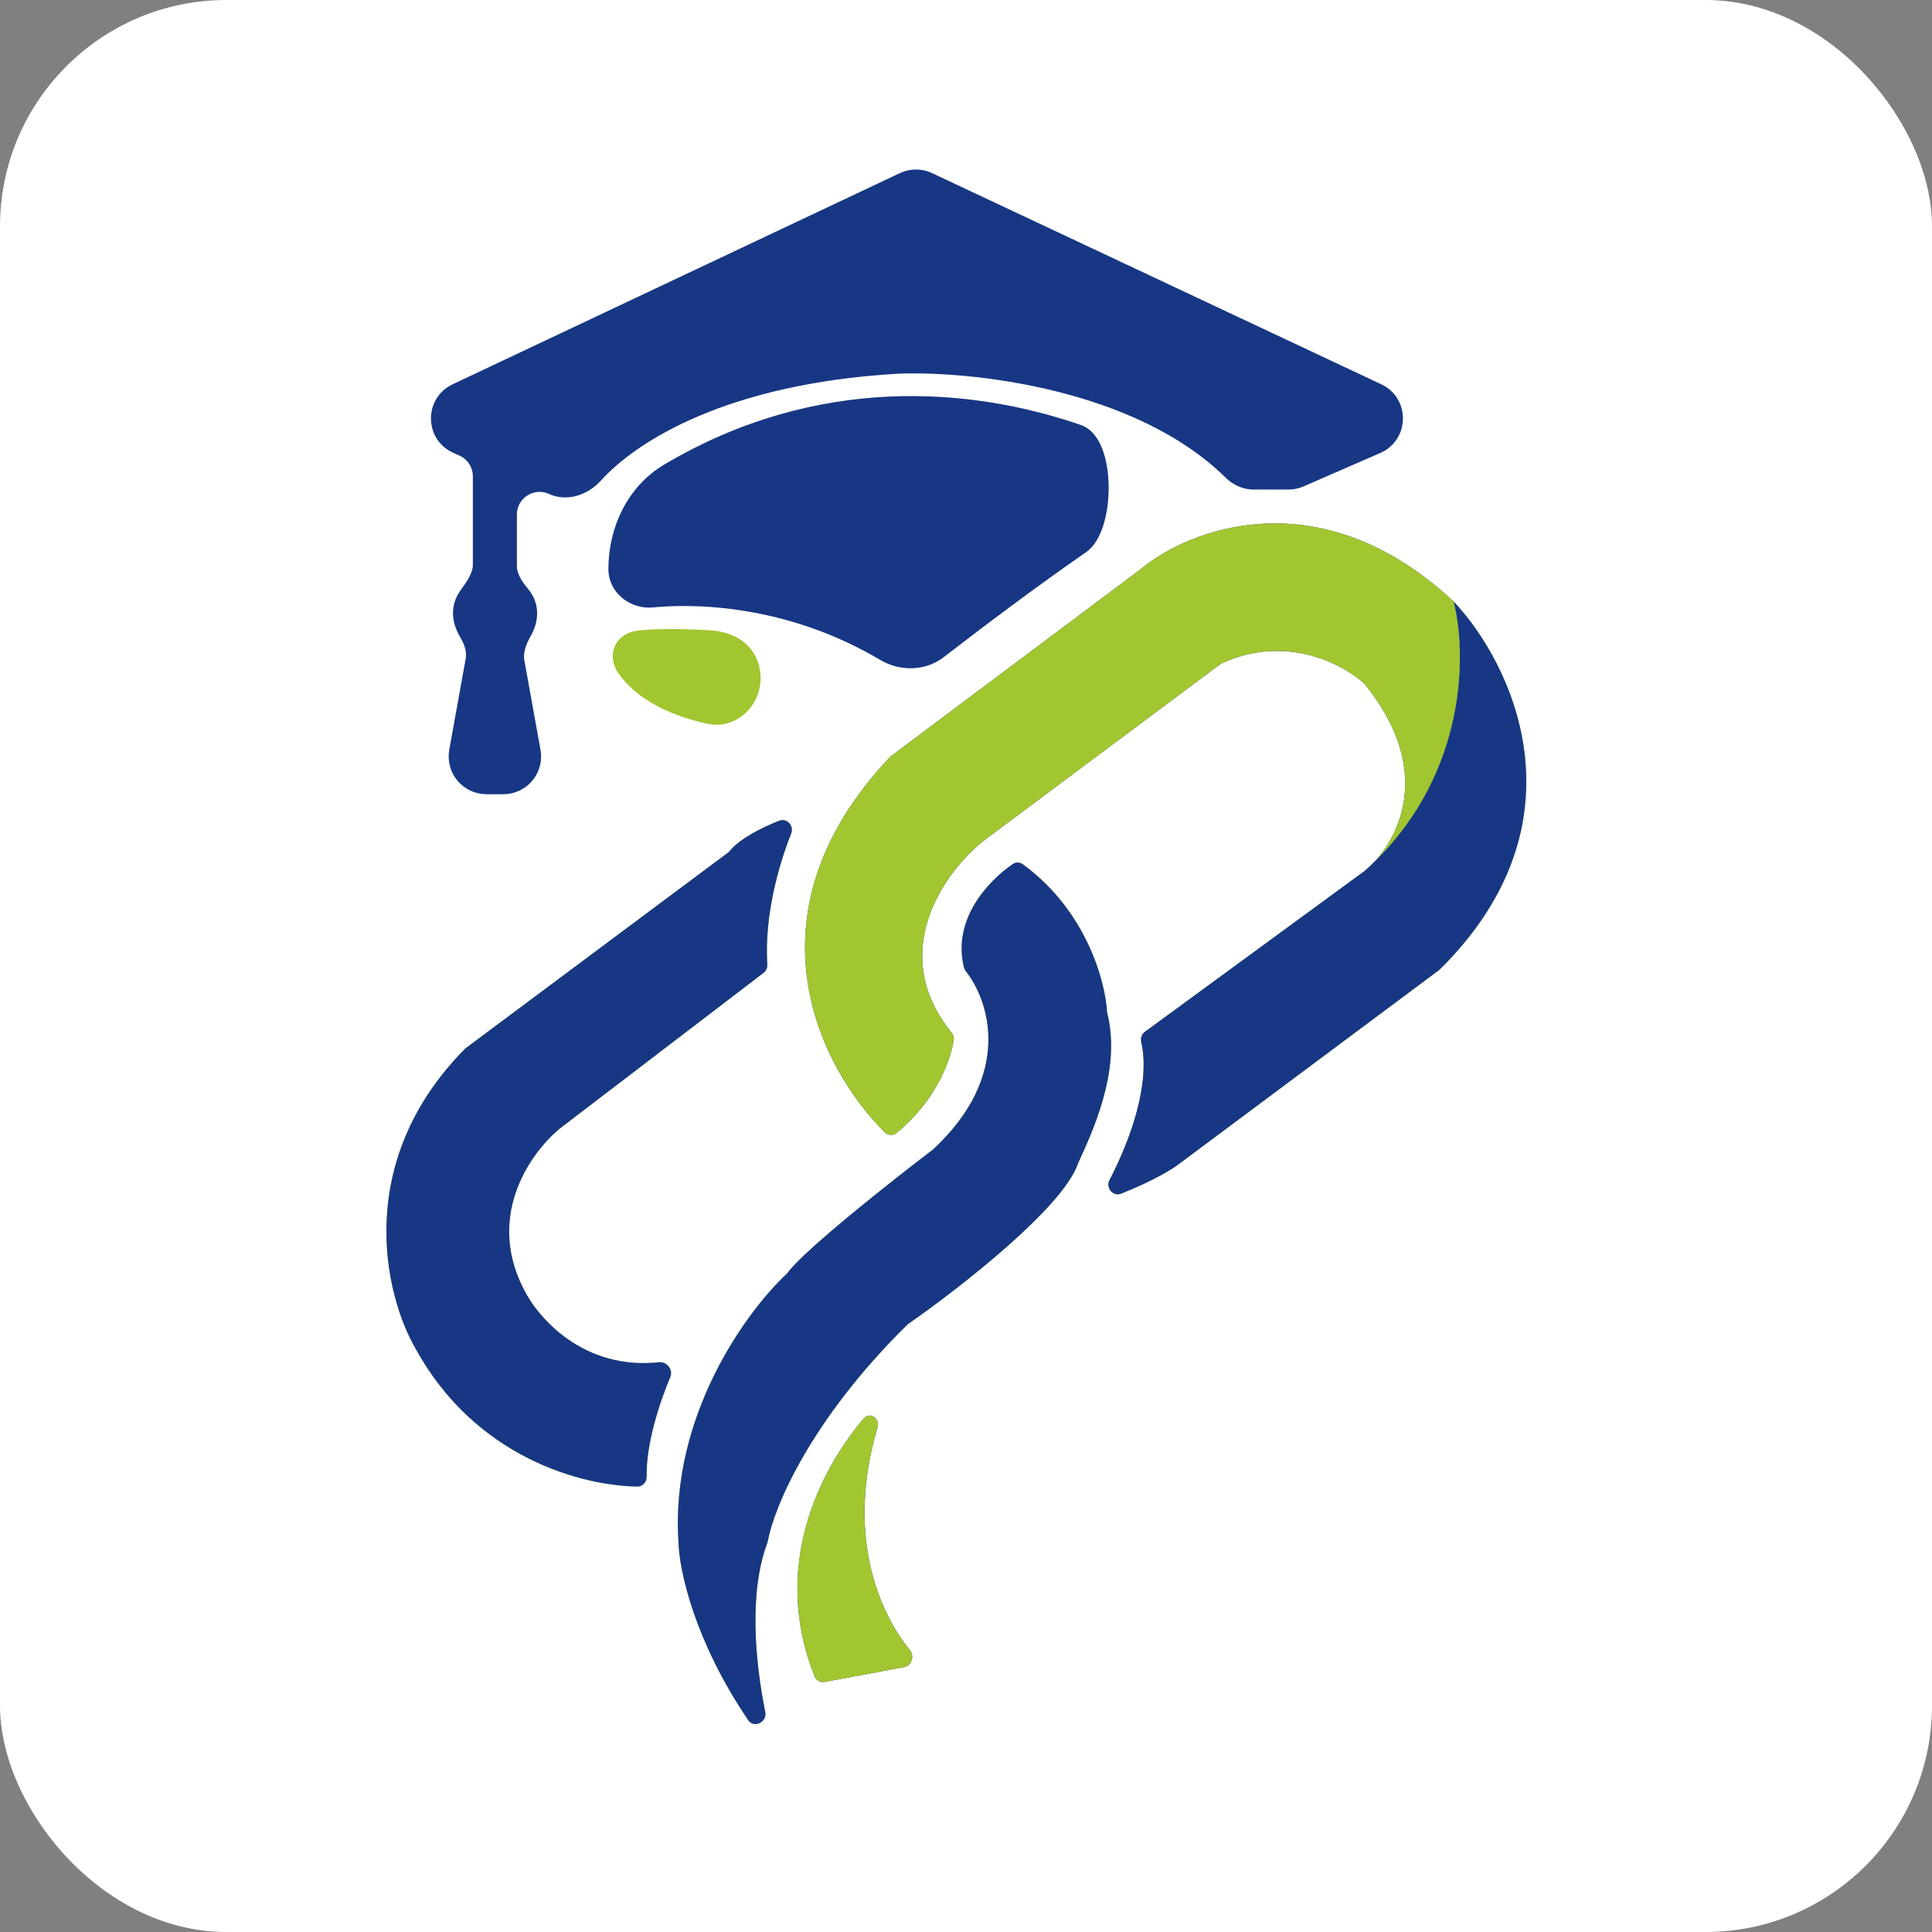 <svg width="128" height="128" viewBox="0 0 128 128" fill="none" xmlns="http://www.w3.org/2000/svg">
<rect x="0" y="0" width="128" height="128" fill="#808080" stroke="none"/>
<rect width="128" height="128" rx="15" fill="white"/>
<path fill-rule="evenodd" clip-rule="evenodd" d="M80.819 44.021C80.852 43.996 80.888 43.975 80.924 43.958C80.887 43.975 80.852 43.996 80.819 44.021ZM90.385 57.721C90.603 57.547 90.829 57.338 91.055 57.096C90.839 57.306 90.616 57.515 90.385 57.721Z" fill="#A2C630"/>
<path fill-rule="evenodd" clip-rule="evenodd" d="M80.819 44.021C80.852 43.996 80.888 43.975 80.924 43.958C80.887 43.975 80.852 43.996 80.819 44.021ZM90.385 57.721C90.603 57.547 90.829 57.338 91.055 57.096C90.839 57.306 90.616 57.515 90.385 57.721Z" fill="#173784"/>
<path fill-rule="evenodd" clip-rule="evenodd" d="M73.363 67.146C73.353 67.105 73.347 67.065 73.344 67.023C73.347 67.064 73.353 67.104 73.363 67.144C73.363 67.145 73.363 67.145 73.363 67.146ZM60.188 87.701L60.147 87.729L60.111 87.765C60.135 87.741 60.16 87.72 60.188 87.701ZM52.12 84.395C52.128 84.387 52.136 84.379 52.145 84.372C52.158 84.359 52.171 84.345 52.182 84.329C52.188 84.321 52.195 84.312 52.201 84.303C52.176 84.338 52.151 84.366 52.12 84.395Z" fill="#A2C630"/>
<path fill-rule="evenodd" clip-rule="evenodd" d="M73.363 67.146C73.353 67.105 73.347 67.065 73.344 67.023C73.347 67.064 73.353 67.104 73.363 67.144C73.363 67.145 73.363 67.145 73.363 67.146ZM60.188 87.701L60.147 87.729L60.111 87.765C60.135 87.741 60.16 87.72 60.188 87.701ZM52.12 84.395C52.128 84.387 52.136 84.379 52.145 84.372C52.158 84.359 52.171 84.345 52.182 84.329C52.188 84.321 52.195 84.312 52.201 84.303C52.176 84.338 52.151 84.366 52.12 84.395Z" fill="#173784"/>
<path fill-rule="evenodd" clip-rule="evenodd" d="M48.236 56.486C48.297 56.44 48.348 56.383 48.395 56.323C48.347 56.383 48.297 56.44 48.236 56.486Z" fill="#A2C630"/>
<path fill-rule="evenodd" clip-rule="evenodd" d="M48.236 56.486C48.297 56.44 48.348 56.383 48.395 56.323C48.347 56.383 48.297 56.44 48.236 56.486Z" fill="#173784"/>
<path d="M67.107 57.242C65.503 58.332 63.055 60.908 63.873 64.117C63.895 64.201 63.936 64.278 63.989 64.346C65.528 66.287 67.144 71.194 61.835 76.141C59.077 78.241 53.336 82.778 52.201 84.303C52.195 84.312 52.188 84.321 52.182 84.329C52.171 84.345 52.158 84.359 52.145 84.372C52.136 84.379 52.128 84.387 52.12 84.395C49.471 86.863 44.402 93.795 44.951 102.158C44.995 104.054 46.024 108.738 49.572 113.966C49.951 114.525 50.834 114.095 50.701 113.433C50.027 110.075 49.605 105.496 50.839 102.215C50.853 102.176 50.864 102.14 50.871 102.1C51.261 99.933 53.627 94.141 60.109 87.766L60.111 87.765L60.147 87.729L60.188 87.701C63.555 85.357 70.45 79.996 71.429 77.062C72.294 75.153 74.323 70.967 73.363 67.146C73.363 67.145 73.363 67.145 73.363 67.144C73.353 67.104 73.347 67.064 73.344 67.023C73.222 64.969 71.942 60.307 67.759 57.258C67.566 57.117 67.305 57.107 67.107 57.242Z" fill="#A2C630"/>
<path d="M67.107 57.242C65.503 58.332 63.055 60.908 63.873 64.117C63.895 64.201 63.936 64.278 63.989 64.346C65.528 66.287 67.144 71.194 61.835 76.141C59.077 78.241 53.336 82.778 52.201 84.303C52.195 84.312 52.188 84.321 52.182 84.329C52.171 84.345 52.158 84.359 52.145 84.372C52.136 84.379 52.128 84.387 52.12 84.395C49.471 86.863 44.402 93.795 44.951 102.158C44.995 104.054 46.024 108.738 49.572 113.966C49.951 114.525 50.834 114.095 50.701 113.433C50.027 110.075 49.605 105.496 50.839 102.215C50.853 102.176 50.864 102.14 50.871 102.1C51.261 99.933 53.627 94.141 60.109 87.766L60.111 87.765L60.147 87.729L60.188 87.701C63.555 85.357 70.45 79.996 71.429 77.062C72.294 75.153 74.323 70.967 73.363 67.146C73.363 67.145 73.363 67.145 73.363 67.144C73.353 67.104 73.347 67.064 73.344 67.023C73.222 64.969 71.942 60.307 67.759 57.258C67.566 57.117 67.305 57.107 67.107 57.242Z" fill="#173784"/>
<path d="M95.374 64.245C105.32 54.421 100.132 43.882 96.295 39.84C97.16 43.128 97.256 51.027 91.055 57.096C90.829 57.338 90.603 57.547 90.385 57.721L75.852 68.359C75.639 68.515 75.553 68.787 75.611 69.044C76.252 71.875 74.801 75.693 73.509 78.177C73.242 78.689 73.738 79.296 74.274 79.083C76.434 78.23 77.745 77.415 78.182 77.062L95.374 64.245Z" fill="#A2C630"/>
<path d="M95.374 64.245C105.32 54.421 100.132 43.882 96.295 39.84C97.16 43.128 97.256 51.027 91.055 57.096C90.829 57.338 90.603 57.547 90.385 57.721L75.852 68.359C75.639 68.515 75.553 68.787 75.611 69.044C76.252 71.875 74.801 75.693 73.509 78.177C73.242 78.689 73.738 79.296 74.274 79.083C76.434 78.23 77.745 77.415 78.182 77.062L95.374 64.245Z" fill="#173784"/>
<path d="M34.667 85.35C32.15 80.377 35.307 76.166 37.2 74.682L50.592 64.45C50.759 64.322 50.848 64.118 50.835 63.908C50.633 60.671 51.589 57.305 52.416 55.221C52.617 54.715 52.135 54.174 51.628 54.374C49.678 55.148 48.712 55.922 48.395 56.323C48.348 56.383 48.297 56.44 48.236 56.486L30.866 69.436C30.842 69.454 30.819 69.475 30.797 69.497C23.346 77.041 25.512 85.867 27.53 89.341C31.512 96.614 38.611 98.442 42.231 98.486C42.584 98.49 42.846 98.179 42.84 97.827C42.808 95.648 43.673 92.99 44.41 91.223C44.611 90.743 44.177 90.198 43.66 90.253C38.658 90.792 35.612 87.31 34.667 85.35Z" fill="#A2C630"/>
<path d="M34.667 85.35C32.15 80.377 35.307 76.166 37.2 74.682L50.592 64.45C50.759 64.322 50.848 64.118 50.835 63.908C50.633 60.671 51.589 57.305 52.416 55.221C52.617 54.715 52.135 54.174 51.628 54.374C49.678 55.148 48.712 55.922 48.395 56.323C48.348 56.383 48.297 56.44 48.236 56.486L30.866 69.436C30.842 69.454 30.819 69.475 30.797 69.497C23.346 77.041 25.512 85.867 27.53 89.341C31.512 96.614 38.611 98.442 42.231 98.486C42.584 98.49 42.846 98.179 42.84 97.827C42.808 95.648 43.673 92.99 44.41 91.223C44.611 90.743 44.177 90.198 43.66 90.253C38.658 90.792 35.612 87.31 34.667 85.35Z" fill="#173784"/>
<path d="M96.295 39.84C87.453 31.612 78.745 35.03 75.496 37.767L59.037 50.092C59.01 50.113 58.983 50.137 58.96 50.162L58.959 50.162C49.046 60.648 54.403 70.867 58.629 75.024C58.838 75.231 59.168 75.247 59.396 75.061L59.397 75.061C62.034 72.912 62.996 70.21 63.188 68.872C63.211 68.711 63.155 68.548 63.052 68.422L63.052 68.421C58.709 63.084 62.609 57.748 65.135 55.726L80.819 44.021C80.852 43.996 80.887 43.975 80.924 43.958L80.925 43.957C85.2 41.976 89.01 44.015 90.385 45.288C94.775 50.666 92.953 55.055 91.055 57.096C97.256 51.027 97.16 43.128 96.295 39.84Z" fill="#173784"/>
<path d="M96.295 39.84C87.453 31.612 78.745 35.03 75.496 37.767L59.037 50.092C59.01 50.113 58.983 50.137 58.96 50.162L58.959 50.162C49.046 60.648 54.403 70.867 58.629 75.024C58.838 75.231 59.168 75.247 59.396 75.061L59.397 75.061C62.034 72.912 62.996 70.21 63.188 68.872C63.211 68.711 63.155 68.548 63.052 68.422L63.052 68.421C58.709 63.084 62.609 57.748 65.135 55.726L80.819 44.021C80.852 43.996 80.887 43.975 80.924 43.958L80.925 43.957C85.2 41.976 89.01 44.015 90.385 45.288C94.775 50.666 92.953 55.055 91.055 57.096C97.256 51.027 97.16 43.128 96.295 39.84Z" fill="#A2C630"/>
<path d="M54.642 111.431L59.906 110.448C60.409 110.354 60.601 109.702 60.276 109.308C58.245 106.848 56.017 101.689 58.138 94.582C58.322 93.964 57.627 93.499 57.211 93.992C54.24 97.501 51.084 103.865 53.971 111.066C54.077 111.332 54.36 111.483 54.642 111.431Z" fill="#173784"/>
<path d="M54.642 111.431L59.906 110.448C60.409 110.354 60.601 109.702 60.276 109.308C58.245 106.848 56.017 101.689 58.138 94.582C58.322 93.964 57.627 93.499 57.211 93.992C54.24 97.501 51.084 103.865 53.971 111.066C54.077 111.332 54.36 111.483 54.642 111.431Z" fill="#A2C630"/>
<path d="M30.199 25.914L59.832 11.922C60.372 11.668 60.997 11.667 61.537 11.921L91.298 25.911C92.855 26.642 92.823 28.868 91.246 29.554L86.162 31.768C85.91 31.878 85.639 31.935 85.364 31.935H83.059C82.495 31.935 81.962 31.692 81.56 31.296C75.396 25.223 64.355 24.062 59.456 24.26C48.047 24.925 41.921 28.763 39.426 31.519C38.726 32.292 37.61 32.7 36.648 32.3L36.516 32.244C35.198 31.695 33.746 32.663 33.746 34.09V37.5C33.746 38.191 34.152 38.794 34.593 39.325C35.323 40.205 35.137 41.168 34.721 41.904C34.387 42.493 34.126 43.158 34.246 43.825L35.317 49.764C35.538 50.991 34.595 52.119 33.349 52.119H32.225C30.979 52.119 30.036 50.991 30.257 49.764L31.345 43.73C31.456 43.116 31.244 42.503 30.924 41.968C30.276 40.882 30.482 40.003 30.924 39.394C31.36 38.794 31.828 38.147 31.828 37.406V31.553C31.828 30.759 31.358 30.04 30.631 29.721L30.25 29.554C28.678 28.865 28.647 26.647 30.199 25.914Z" fill="#173784"/>
<path d="M58.564 43.287C52.807 39.875 46.906 39.397 43.201 39.746C41.978 39.861 40.807 38.944 40.807 37.716C40.807 35.088 42.004 32.549 44.264 31.208C54.249 25.283 64.331 26.166 71.461 28.635C73.436 29.319 73.39 34.984 71.671 36.173C68.542 38.336 64.984 41.005 62.23 43.135C61.173 43.952 59.714 43.968 58.564 43.287Z" fill="#173784"/>
<path d="M30.199 25.914L59.832 11.922C60.372 11.668 60.997 11.667 61.537 11.921L91.298 25.911C92.855 26.642 92.823 28.868 91.246 29.554L86.162 31.768C85.91 31.878 85.639 31.935 85.364 31.935H83.059C82.495 31.935 81.962 31.692 81.56 31.296C75.396 25.223 64.355 24.062 59.456 24.26C48.047 24.925 41.921 28.763 39.426 31.519C38.726 32.292 37.61 32.7 36.648 32.3L36.516 32.244C35.198 31.695 33.746 32.663 33.746 34.09V37.5C33.746 38.191 34.152 38.794 34.593 39.325C35.323 40.205 35.137 41.168 34.721 41.904C34.387 42.493 34.126 43.158 34.246 43.825L35.317 49.764C35.538 50.991 34.595 52.119 33.349 52.119H32.225C30.979 52.119 30.036 50.991 30.257 49.764L31.345 43.73C31.456 43.116 31.244 42.503 30.924 41.968C30.276 40.882 30.482 40.003 30.924 39.394C31.36 38.794 31.828 38.147 31.828 37.406V31.553C31.828 30.759 31.358 30.04 30.631 29.721L30.25 29.554C28.678 28.865 28.647 26.647 30.199 25.914Z" stroke="#173784"/>
<path d="M58.564 43.287C52.807 39.875 46.906 39.397 43.201 39.746C41.978 39.861 40.807 38.944 40.807 37.716C40.807 35.088 42.004 32.549 44.264 31.208C54.249 25.283 64.331 26.166 71.461 28.635C73.436 29.319 73.39 34.984 71.671 36.173C68.542 38.336 64.984 41.005 62.23 43.135C61.173 43.952 59.714 43.968 58.564 43.287Z" stroke="#173784"/>
<path d="M41.392 44.338C42.619 46.075 44.895 47.011 46.97 47.462C48.687 47.836 50.148 46.213 49.856 44.48C49.619 43.071 48.467 42.349 47.041 42.262C44.824 42.127 43.308 42.165 42.309 42.274C41.197 42.396 40.746 43.425 41.392 44.338Z" fill="#A2C630" stroke="#A2C630"/>
</svg>
